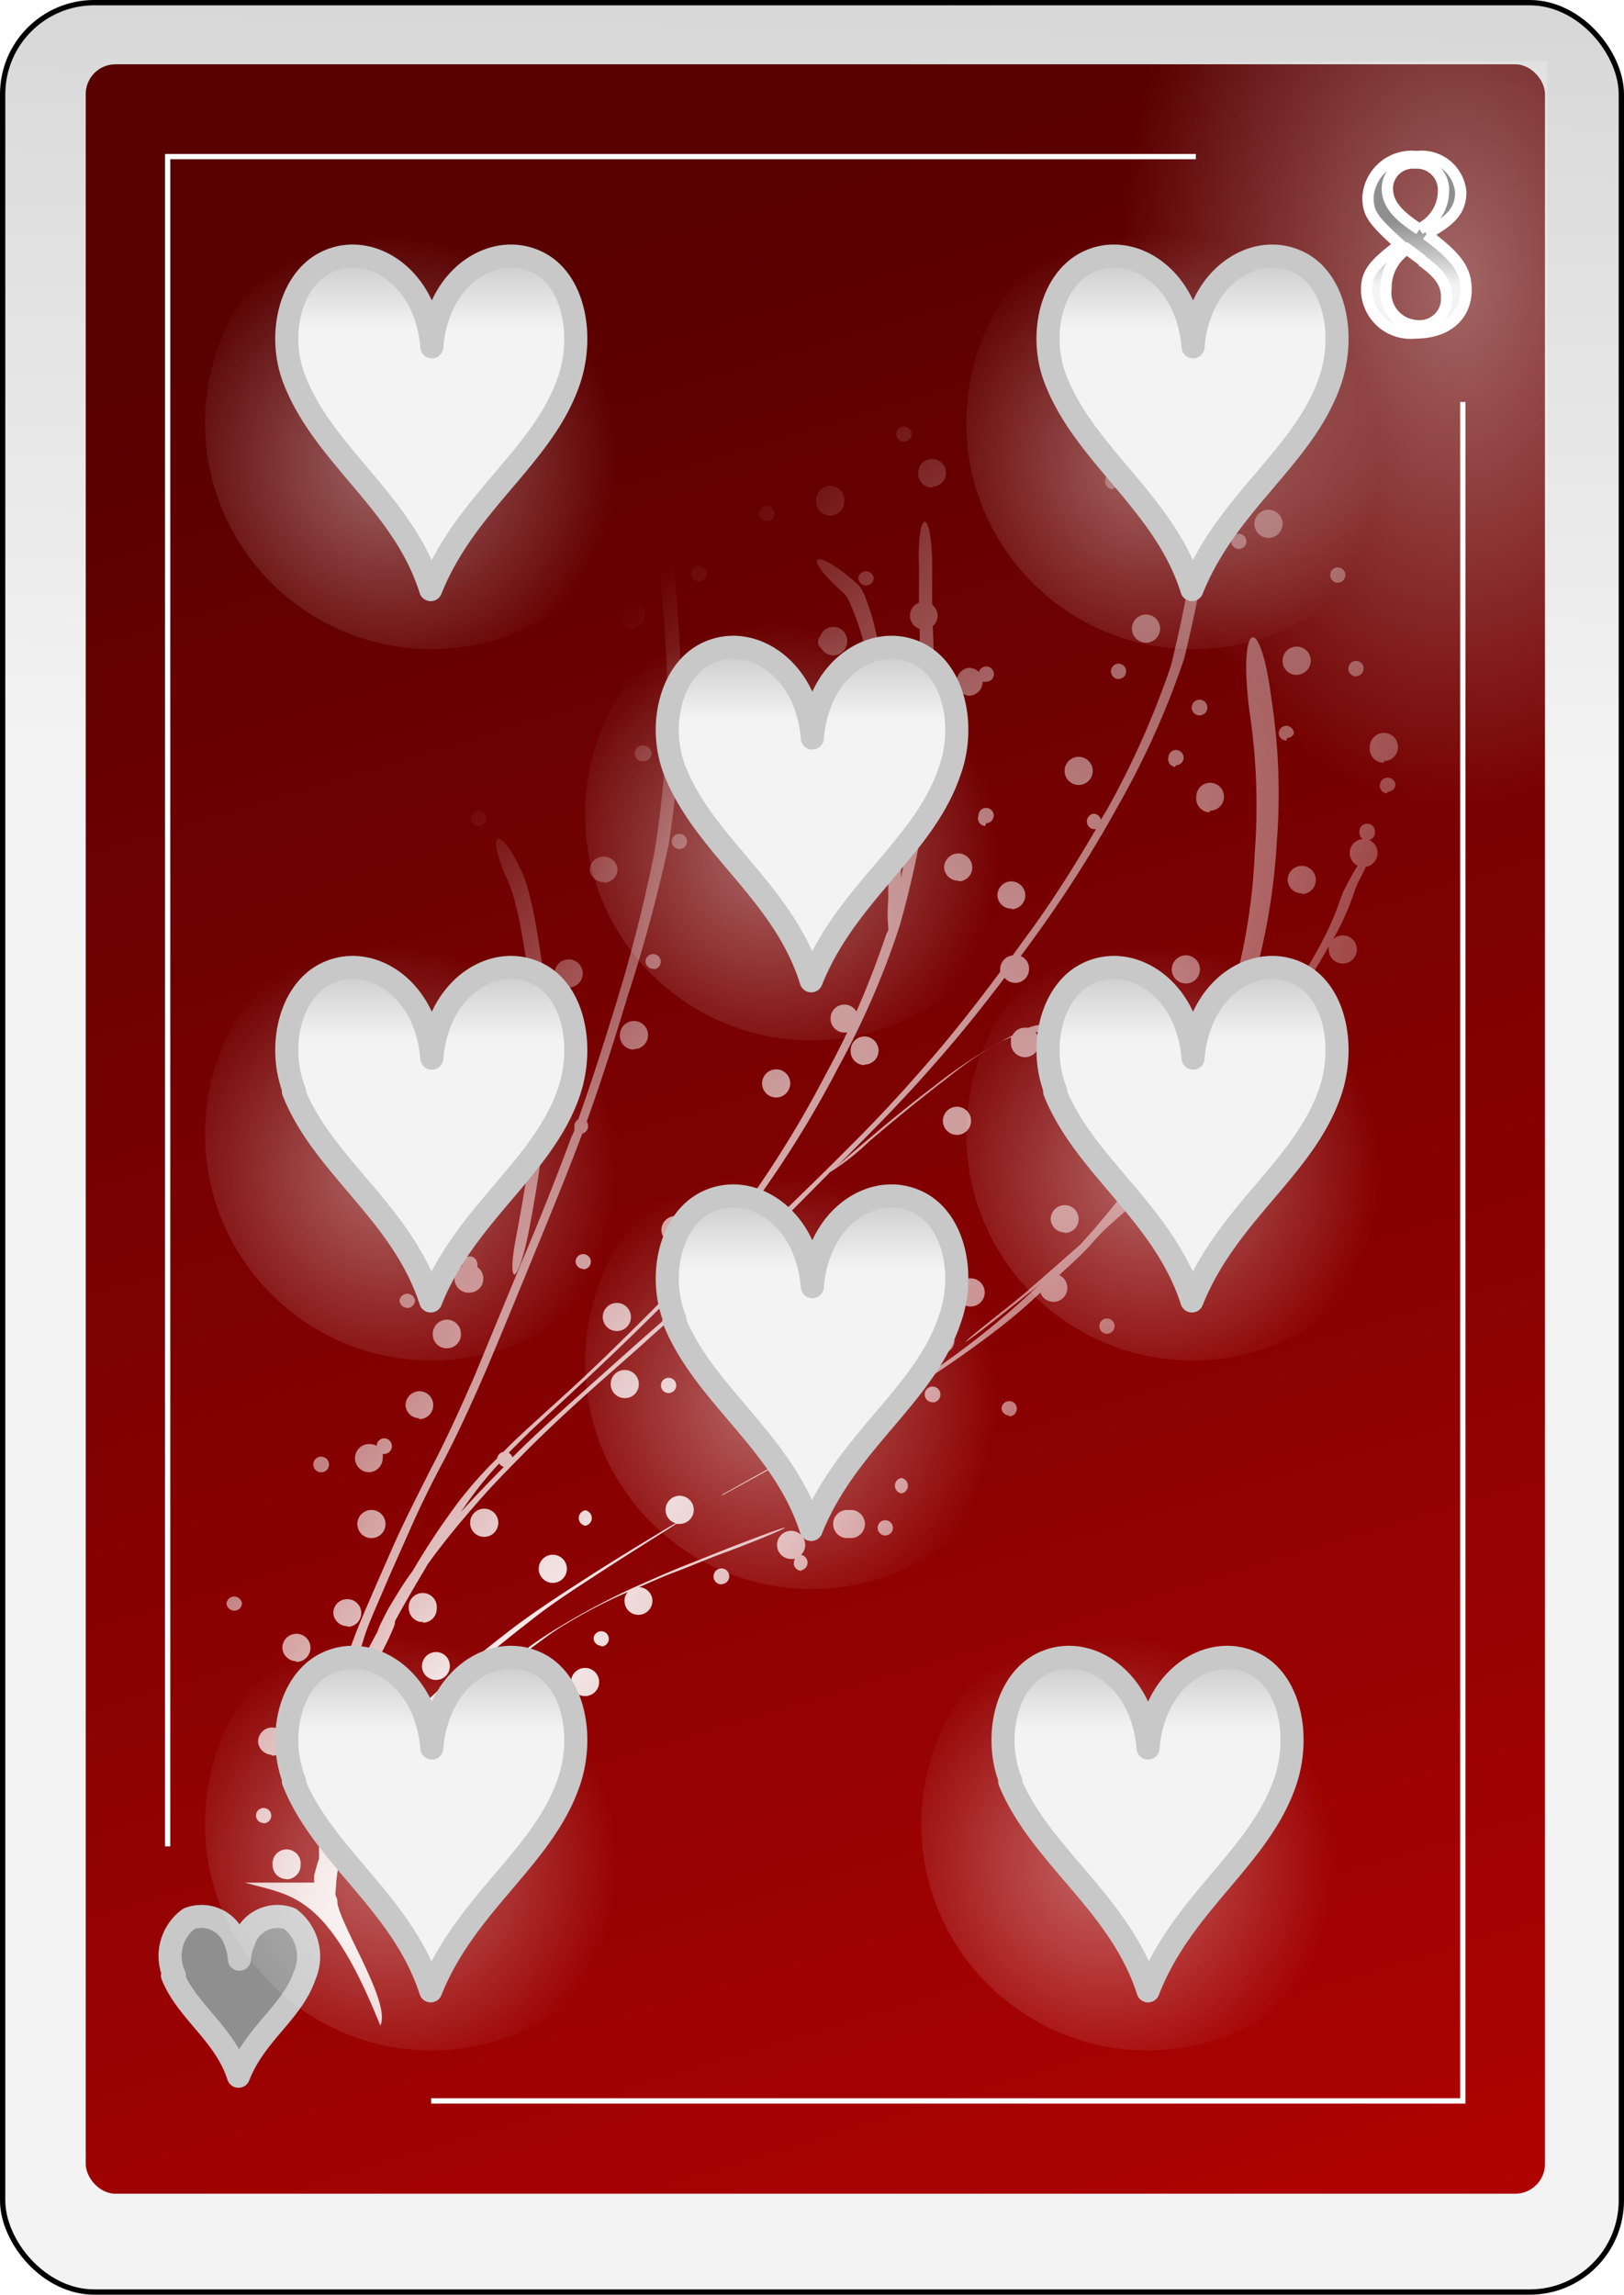 <?xml version="1.0" encoding="UTF-8" standalone="no"?>
<svg
   id="svg2"
   viewBox="0 0 70.38 99.42"
   version="1.1"
   sodipodi:docname="H8.svg"
   inkscape:version="1.3.2 (091e20e, 2023-11-25, custom)"
   width="70.38"
   height="99.42"
   xmlns:inkscape="http://www.inkscape.org/namespaces/inkscape"
   xmlns:sodipodi="http://sodipodi.sourceforge.net/DTD/sodipodi-0.dtd"
   xmlns:xlink="http://www.w3.org/1999/xlink"
   xmlns="http://www.w3.org/2000/svg"
   xmlns:svg="http://www.w3.org/2000/svg"
   xmlns:rdf="http://www.w3.org/1999/02/22-rdf-syntax-ns#"
   xmlns:cc="http://creativecommons.org/ns#"
   xmlns:dc="http://purl.org/dc/elements/1.1/">
  <sodipodi:namedview
     id="namedview6"
     pagecolor="#ffffff"
     bordercolor="#000000"
     borderopacity="0.25"
     inkscape:showpageshadow="2"
     inkscape:pageopacity="0.0"
     inkscape:pagecheckerboard="0"
     inkscape:deskcolor="#d1d1d1"
     inkscape:zoom="15.285714"
     inkscape:cx="34.96729"
     inkscape:cy="50.275702"
     inkscape:window-width="3840"
     inkscape:window-height="2054"
     inkscape:window-x="-11"
     inkscape:window-y="-11"
     inkscape:window-maximized="1"
     inkscape:current-layer="svg2" />
  <defs
     id="defs6">
    <style
       id="style1">
      .cls-1 {
        filter: url(#filter63625-2);
      }

      .cls-2 {
        stroke: #000;
        fill: url(#linear-gradient);
      }

      .cls-2, .cls-6 {
        stroke-miterlimit: 10;
        stroke-width: 0.23px;
      }

      .cls-3 {
        fill: url(#linear-gradient-2);
      }

      .cls-4 {
        opacity: 0.47;
        fill: url(#radial-gradient);
      }

      .cls-10, .cls-12, .cls-14, .cls-16, .cls-18, .cls-20, .cls-22, .cls-24, .cls-4, .cls-5 {
        isolation: isolate;
      }

      .cls-5 {
        opacity: 0.4;
        fill: url(#radial-gradient-2);
      }

      .cls-6 {
        fill: none;
      }

      .cls-6, .cls-8 {
        stroke: #fff;
      }

      .cls-11, .cls-13, .cls-15, .cls-17, .cls-19, .cls-21, .cls-23, .cls-25, .cls-7 {
        stroke: #c8c8c8;
        stroke-linejoin: round;
        stroke-width: 1px;
      }

      .cls-7 {
        fill: url(#linear-gradient-3);
      }

      .cls-8 {
        stroke-width: 0.49px;
        fill: url(#linear-gradient-4);
      }

      .cls-9 {
        fill: url(#radial-gradient-3);
      }

      .cls-10, .cls-12, .cls-14, .cls-16, .cls-18, .cls-20, .cls-22, .cls-24 {
        opacity: 0.4;
      }

      .cls-10 {
        fill: url(#radial-gradient-4);
      }

      .cls-11 {
        fill: url(#linear-gradient-5);
      }

      .cls-12 {
        fill: url(#radial-gradient-5);
      }

      .cls-13 {
        fill: url(#linear-gradient-6);
      }

      .cls-14 {
        fill: url(#radial-gradient-6);
      }

      .cls-15 {
        fill: url(#linear-gradient-7);
      }

      .cls-16 {
        fill: url(#radial-gradient-7);
      }

      .cls-17 {
        fill: url(#linear-gradient-8);
      }

      .cls-18 {
        fill: url(#radial-gradient-8);
      }

      .cls-19 {
        fill: url(#linear-gradient-9);
      }

      .cls-20 {
        fill: url(#radial-gradient-9);
      }

      .cls-21 {
        fill: url(#linear-gradient-10);
      }

      .cls-22 {
        fill: url(#radial-gradient-10);
      }

      .cls-23 {
        fill: url(#linear-gradient-11);
      }

      .cls-24 {
        fill: url(#radial-gradient-11);
      }

      .cls-25 {
        fill: url(#linear-gradient-12);
      }
    </style>
    <filter
       id="filter63625-2"
       name="filter63625-2"
       x="-0.129"
       y="-0.091"
       width="1.257"
       height="1.182">
      <feGaussianBlur
         result="feGaussianBlur63627-6"
         stdDeviation="3.76"
         id="feGaussianBlur1" />
    </filter>
    <linearGradient
       id="linear-gradient"
       x1="-1228.43"
       y1="-1895.13"
       x2="-1218.95"
       y2="-1380.62"
       gradientTransform="matrix(0.23,0,0,-0.23,320.53,-394.03)"
       gradientUnits="userSpaceOnUse">
      <stop
         offset="0"
         stop-color="#f3f3f3"
         id="stop1" />
      <stop
         offset="1"
         stop-color="#8f8f8f"
         id="stop2" />
    </linearGradient>
    <linearGradient
       id="linear-gradient-2"
       x1="-1683.21"
       y1="-1676.16"
       x2="-1550.93"
       y2="-2113.87"
       gradientTransform="matrix(0.24,0,0,-0.24,430.95,-380.63)"
       gradientUnits="userSpaceOnUse">
      <stop
         offset="0"
         stop-color="#590000"
         id="stop3" />
      <stop
         offset="1"
         stop-color="#bf0303"
         id="stop4" />
    </linearGradient>
    <radialGradient
       id="radial-gradient"
       cx="1028.81"
       cy="6264.76"
       r="58.68"
       gradientTransform="matrix(-0.23,0,0,0.21,248.72,-1197.11)"
       gradientUnits="userSpaceOnUse">
      <stop
         offset="0"
         stop-color="#fff"
         id="stop5" />
      <stop
         offset="1"
         stop-color="#fff"
         stop-opacity="0"
         id="stop6" />
    </radialGradient>
    <radialGradient
       id="radial-gradient-2"
       cx="-1230.5"
       cy="-946.7"
       r="63.15"
       gradientTransform="matrix(0.23,0,0,-0.36,353.15,-319.38)"
       xlink:href="#radial-gradient" />
    <linearGradient
       id="linear-gradient-3"
       x1="-6304.39"
       y1="-11662.93"
       x2="-6304.39"
       y2="-11599.81"
       gradientTransform="matrix(0.05,0,0,-0.06,352.2,-584.28)"
       xlink:href="#linear-gradient" />
    <linearGradient
       id="linear-gradient-4"
       x1="-227.66"
       y1="1064.47"
       x2="-227.66"
       y2="1067.23"
       gradientTransform="matrix(1,0,0,-1,296.06,1086.03)"
       xlink:href="#linear-gradient" />
    <radialGradient
       id="radial-gradient-3"
       cx="128.94"
       cy="1502.79"
       r="25.37"
       gradientTransform="matrix(0.83,0.56,2.15,-3.16,-3311.67,4763.15)"
       xlink:href="#radial-gradient" />
    <radialGradient
       id="radial-gradient-4"
       cx="-611.88"
       cy="-560.07"
       r="26.74"
       gradientTransform="matrix(0.37,0,0,-0.37,266.77,-161.06)"
       xlink:href="#radial-gradient" />
    <linearGradient
       id="linear-gradient-5"
       x1="-3367.64"
       y1="-4987.37"
       x2="-3367.64"
       y2="-4924.28"
       gradientTransform="matrix(0.11,0,0,-0.12,413.65,-558.1)"
       xlink:href="#linear-gradient" />
    <radialGradient
       id="radial-gradient-5"
       cx="-611.88"
       cy="-560.07"
       r="26.74"
       gradientTransform="matrix(0.37,0,0,-0.37,250.28,-147.19)"
       xlink:href="#radial-gradient" />
    <linearGradient
       id="linear-gradient-6"
       x1="-3367.64"
       y1="-4987.37"
       x2="-3367.64"
       y2="-4924.28"
       gradientTransform="matrix(0.11,0,0,-0.12,397.16,-544.23)"
       xlink:href="#linear-gradient" />
    <radialGradient
       id="radial-gradient-6"
       cx="-611.88"
       cy="-560.07"
       r="26.74"
       gradientTransform="matrix(0.37,0,0,-0.37,283.27,-147.19)"
       xlink:href="#radial-gradient" />
    <linearGradient
       id="linear-gradient-7"
       x1="-3367.64"
       y1="-4987.37"
       x2="-3367.64"
       y2="-4924.28"
       gradientTransform="matrix(0.11,0,0,-0.12,430.15,-544.23)"
       xlink:href="#linear-gradient" />
    <radialGradient
       id="radial-gradient-7"
       cx="-611.88"
       cy="-560.07"
       r="26.74"
       gradientTransform="matrix(0.37,0,0,-0.37,250.28,-117.3)"
       xlink:href="#radial-gradient" />
    <linearGradient
       id="linear-gradient-8"
       x1="-3367.64"
       y1="-4987.37"
       x2="-3367.64"
       y2="-4924.28"
       gradientTransform="matrix(0.11,0,0,-0.12,397.16,-514.34)"
       xlink:href="#linear-gradient" />
    <radialGradient
       id="radial-gradient-8"
       cx="-611.88"
       cy="-560.07"
       r="26.74"
       gradientTransform="matrix(0.37,0,0,-0.37,281.32,-117.3)"
       xlink:href="#radial-gradient" />
    <linearGradient
       id="linear-gradient-9"
       x1="-3367.64"
       y1="-4987.37"
       x2="-3367.64"
       y2="-4924.28"
       gradientTransform="matrix(0.11,0,0,-0.12,428.2,-514.34)"
       xlink:href="#linear-gradient" />
    <radialGradient
       id="radial-gradient-9"
       cx="-611.88"
       cy="-560.07"
       r="26.74"
       gradientTransform="matrix(0.37,0,0,-0.37,266.77,-137.29)"
       xlink:href="#radial-gradient" />
    <linearGradient
       id="linear-gradient-10"
       x1="-3367.64"
       y1="-4987.37"
       x2="-3367.64"
       y2="-4924.28"
       gradientTransform="matrix(0.11,0,0,-0.12,413.65,-534.33)"
       xlink:href="#linear-gradient" />
    <radialGradient
       id="radial-gradient-10"
       cx="-611.88"
       cy="-560.07"
       r="26.74"
       gradientTransform="matrix(0.37,0,0,-0.37,283.27,-178.01)"
       xlink:href="#radial-gradient" />
    <linearGradient
       id="linear-gradient-11"
       x1="-3367.64"
       y1="-4987.37"
       x2="-3367.64"
       y2="-4924.28"
       gradientTransform="matrix(0.11,0,0,-0.12,430.15,-575.05)"
       xlink:href="#linear-gradient" />
    <radialGradient
       id="radial-gradient-11"
       cx="-611.88"
       cy="-560.07"
       r="26.74"
       gradientTransform="matrix(0.37,0,0,-0.37,250.28,-178.01)"
       xlink:href="#radial-gradient" />
    <linearGradient
       id="linear-gradient-12"
       x1="-3367.64"
       y1="-4987.37"
       x2="-3367.64"
       y2="-4924.28"
       gradientTransform="matrix(0.11,0,0,-0.12,397.16,-575.05)"
       xlink:href="#linear-gradient" />
    <linearGradient
       inkscape:collect="always"
       xlink:href="#linear-gradient"
       id="linearGradient1"
       gradientUnits="userSpaceOnUse"
       gradientTransform="matrix(0.23,0,0,-0.23,320.53,-394.03)"
       x1="-1228.43"
       y1="-1895.13"
       x2="-1218.95"
       y2="-1380.62" />
    <radialGradient
       inkscape:collect="always"
       xlink:href="#radial-gradient"
       id="radialGradient1"
       gradientUnits="userSpaceOnUse"
       gradientTransform="matrix(-0.23,0,0,0.21,248.72,-1197.11)"
       cx="1028.81"
       cy="6264.76"
       r="58.68" />
  </defs>
  <title
     id="title6">Ten of Hearts</title>
  <g
     id="_8_heart"
     data-name="8_heart"
     transform="translate(-7.025,-9.215)">
    <g
       id="use70747">
      <g
         id="g65535">
        <rect
           id="rect65539"
           class="cls-2"
           x="7.14"
           y="9.33"
           width="70.15"
           height="99.19"
           rx="3.97"
           ry="3.97"
           style="fill:url(#linearGradient1)" />
        <rect
           id="rect65541"
           class="cls-3"
           x="10.74"
           y="12"
           width="63.24"
           height="92.26"
           rx="1.29"
           ry="1.29"
           style="fill:url(#linear-gradient-2)" />
        <rect
           id="rect65543"
           class="cls-4"
           x="10.84"
           y="79.85"
           width="26.55"
           height="24.28"
           rx="1.04"
           ry="1.04"
           style="fill:url(#radialGradient1)" />
        <rect
           id="rect65545"
           class="cls-5"
           x="44.8"
           y="11.87"
           width="29.28"
           height="45.27"
           style="fill:url(#radial-gradient-2)" />
        <path
           id="path65547"
           class="cls-6"
           d="M 25.71,100.24 H 70.42 V 26.63 M 58.85,16 H 14.29 v 73.21" />
      </g>
    </g>
    <g
       id="use74146">
      <g
         id="g74112">
        <path
           id="path74114"
           class="cls-7"
           d="m 14.58,94.8 a 2,2 0 0 1 0.63,-2.45 1.53,1.53 0 0 1 2,0.94 2.46,2.46 0 0 1 0.19,0.81 2.47,2.47 0 0 1 0.2,-0.81 1.53,1.53 0 0 1 2,-0.94 2.06,2.06 0 0 1 0.63,2.45 c -0.54,1.6 -2.15,2.52 -2.87,4.37 -0.59,-1.84 -2.23,-2.8 -2.86,-4.37 z"
           style="fill:url(#linear-gradient-3)" />
      </g>
    </g>
    <g
       id="use3959">
      <path
         id="text3948"
         class="cls-8"
         d="m 68.84,19.35 c 1.1,-0.59 1.49,-1.05 1.49,-1.81 A 1.7,1.7 0 0 0 68.42,16 1.9,1.9 0 0 0 66.31,17.75 c 0,0.72 0.21,1 1.38,2.06 -1.2,0.91 -1.44,1.26 -1.44,2 a 1.91,1.91 0 0 0 2.13,1.83 c 1.33,0 2.18,-0.73 2.18,-1.87 0,-0.86 -0.38,-1.4 -1.72,-2.4 m -0.2,1.14 c 0.81,0.58 1.08,1 1.08,1.6 A 1.17,1.17 0 0 1 68.5,23.33 1.43,1.43 0 0 1 67.09,21.72 2,2 0 0 1 68,20 l 0.66,0.49 m -0.12,-1.34 c -1,-0.64 -1.39,-1.15 -1.39,-1.77 a 1.11,1.11 0 0 1 1.2,-1.1 1.16,1.16 0 0 1 1.23,1.25 1.81,1.81 0 0 1 -0.94,1.55 l -0.1,0.07"
         style="fill:url(#linear-gradient-4)" />
    </g>
    <path
       id="path4039"
       class="cls-9"
       d="m 23.49,97 c 0.53,-0.9 -1.57,-4.1 -1.84,-5.3 0,-0.1 0,-0.21 -0.06,-0.31 -0.06,-0.1 0,-0.35 0,-0.52 a 5.54,5.54 0 0 1 0.13,-0.91 0.33,0.33 0 0 0 0.16,-0.6 l 0.21,-0.69 a 9.15,9.15 0 0 1 0.61,-1.44 18.88,18.88 0 0 1 1.08,-1.76 c 0.12,-0.18 0.25,-0.36 0.38,-0.53 h 0.1 a 0.6,0.6 0 0 0 0.61,-0.6 0.64,0.64 0 0 0 0,-0.24 c 0.14,-0.18 0.3,-0.37 0.45,-0.54 a 27.32,27.32 0 0 1 2.13,-2 c 0.81,-0.75 1.67,-1.43 2.53,-2.1 1,-0.8 2.12,-1.51 3.21,-2.22 1.09,-0.71 2.08,-1.32 3.14,-2 h 0.15 a 0.61,0.61 0 1 0 -0.61,-0.61 0.59,0.59 0 0 0 0.44,0.58 l -0.3,0.17 c -1.28,0.77 -2.56,1.55 -3.81,2.36 -1.1,0.71 -2.19,1.42 -3.23,2.23 -0.86,0.67 -1.72,1.36 -2.53,2.1 -0.62,0.56 -1.24,1.12 -1.82,1.72 a 0.62,0.62 0 0 0 -0.31,-0.08 0.6,0.6 0 0 0 -0.6,0.6 0.56,0.56 0 0 0 0.12,0.36 16.62,16.62 0 0 0 -1,1.36 17.75,17.75 0 0 0 -1.09,1.76 c -0.05,0.1 -0.09,0.2 -0.14,0.31 0,-0.61 0.1,-1.22 0.18,-1.83 a 15.47,15.47 0 0 1 0.53,-2.52 15.27,15.27 0 0 1 0.82,-2.2 11.79,11.79 0 0 0 0.87,-1.63 2.79,2.79 0 0 0 0.14,-0.37 v -0.09 c 0.43,-0.79 0.88,-1.56 1.34,-2.33 a 1,1 0 0 1 0.08,-0.14 c 0.17,-0.24 0.34,-0.47 0.52,-0.7 0.49,-0.64 1,-1.25 1.54,-1.87 0.67,-0.78 1.4,-1.52 2.12,-2.25 0.72,-0.73 1.67,-1.62 2.54,-2.41 0.87,-0.79 1.87,-1.65 2.8,-2.49 0.93,-0.84 2,-1.76 3,-2.63 1,-0.87 2.21,-2 3.29,-3 L 43,60 a 10.31,10.31 0 0 0 1.69,-1.33 c 1.1,-0.94 2.23,-1.86 3.38,-2.74 a 17.11,17.11 0 0 1 2.27,-1.56 l 0.5,-0.22 a 1,1 0 0 0 0,0.18 0.61,0.61 0 1 0 1.21,0 0.59,0.59 0 0 0 -0.15,-0.39 c 2.24,-0.16 2.7,-0.49 0.28,-0.33 a 1.88,1.88 0 0 0 -0.58,0.13 h -0.15 a 0.59,0.59 0 0 0 -0.54,0.33 21.16,21.16 0 0 0 -3.41,2.21 c -1.15,0.87 -2.27,1.8 -3.37,2.74 -0.46,0.39 -0.76,0.66 -0.93,0.83 0.57,-0.58 1.15,-1.15 1.71,-1.73 1.25,-1.26 2.44,-2.58 3.58,-3.93 0.71,-0.85 1.4,-1.73 2.07,-2.61 a 0.62,0.62 0 0 0 0.46,0.22 0.6,0.6 0 0 0 0.6,-0.61 0.58,0.58 0 0 0 -0.36,-0.55 c 0.3,-0.41 0.6,-0.81 0.89,-1.22 a 54.44,54.44 0 0 0 3.4,-5.42 35.92,35.92 0 0 0 2.79,-6.24 56.54,56.54 0 0 0 1.12,-5.8 c 0.37,-2.33 -0.21,-2 -0.58,0.34 a 53.79,53.79 0 0 1 -1.12,5.79 37.49,37.49 0 0 1 -2.76,6.2 l -0.27,0.44 a 0.32,0.32 0 0 0 -0.32,-0.26 0.34,0.34 0 0 0 0,0.67 h 0.11 c -0.92,1.58 -1.9,3.14 -3,4.63 l -0.61,0.84 a 0.6,0.6 0 0 0 -0.54,0.59 0.49,0.49 0 0 0 0,0.12 c -0.81,1.1 -1.65,2.17 -2.52,3.22 -1.15,1.35 -2.33,2.67 -3.58,3.93 -1.25,1.26 -2.37,2.36 -3.59,3.53 -1.22,1.17 -2.17,2 -3.29,3 -1.12,1 -2,1.75 -3,2.64 l -2.79,2.49 c -0.8,0.73 -1.61,1.46 -2.37,2.23 a 0.32,0.32 0 0 0 -0.16,-0.2 c 0.3,-0.31 0.61,-0.61 0.91,-0.91 1,-0.94 2,-1.85 3,-2.8 1.18,-1.11 2.34,-2.25 3.48,-3.4 a 39,39 0 0 0 3.61,-4.2 46.3,46.3 0 0 0 3.29,-5.4 35.94,35.94 0 0 0 2.65,-6.11 41.51,41.51 0 0 0 1.36,-7 54.93,54.93 0 0 0 0.08,-6 0.59,0.59 0 0 0 0.21,-0.45 0.63,0.63 0 0 0 -0.24,-0.48 c 0,-0.25 0,-0.49 0,-0.74 0,-0.42 0,-0.83 0,-1.25 -0.08,-2.35 -0.66,-2 -0.57,0.33 0,0.42 0,0.83 0,1.25 0,0.11 0,0.22 0,0.33 a 0.59,0.59 0 0 0 -0.39,0.56 0.6,0.6 0 0 0 0.42,0.57 c 0,1 0.06,2.07 0.05,3.11 a 0.59,0.59 0 0 0 -0.23,-0.05 0.6,0.6 0 0 0 -0.61,0.6 0.61,0.61 0 0 0 0.61,0.61 0.78,0.78 0 0 0 0.21,0 c 0,0.66 0,1.34 -0.1,2 -0.19,1.51 -0.42,3 -0.74,4.51 0,-0.71 0,-1.42 0,-2.13 -0.06,-1.69 -0.16,-3.37 -0.38,-5 A 26.23,26.23 0 0 0 45.01,36.71 10.8,10.8 0 0 0 44.49,35 1.86,1.86 0 0 0 44.22,34.55 c -1.91,-1.71 -2.55,-1.32 -0.62,0.37 a 1.45,1.45 0 0 1 0.26,0.43 10.88,10.88 0 0 1 0.58,1.65 26.11,26.11 0 0 1 0.69,3.39 47.48,47.48 0 0 1 0.39,5 c 0,0.93 0,1.87 0,2.81 a 7,7 0 0 0 0,1.22 c 0,0.07 0,0.15 -0.07,0.23 -0.39,1.15 -0.82,2.28 -1.31,3.39 a 0.6,0.6 0 0 0 -1.12,0.3 0.6,0.6 0 0 0 0.6,0.61 h 0.12 c -0.3,0.62 -0.61,1.23 -0.94,1.83 a 46.5,46.5 0 0 1 -3.3,5.41 39.09,39.09 0 0 1 -3.62,4.2 c -1.14,1.15 -2.29,2.3 -3.47,3.41 -1,0.94 -2.05,1.86 -3.05,2.8 -0.18,0.17 -0.35,0.34 -0.52,0.52 a 0.33,0.33 0 0 0 -0.27,0.28 17.59,17.59 0 0 0 -1.76,2 32.06,32.06 0 0 0 -1.91,2.89 c -0.22,0.3 -0.43,0.6 -0.62,0.92 -0.19,0.32 -0.41,0.65 -0.58,1 -0.17,0.35 -0.24,0.46 -0.32,0.71 v 0 c -0.17,0.3 -0.33,0.61 -0.49,0.92 -0.16,0.31 -0.39,0.84 -0.58,1.26 0,-0.07 0,-0.14 0,-0.21 0.13,-0.59 0.32,-1.16 0.5,-1.74 0.18,-0.58 0.53,-1.34 0.81,-2 0.28,-0.66 0.71,-1.62 1.07,-2.43 0.48,-1.1 1,-2.17 1.57,-3.23 0.68,-1.31 1.29,-2.66 1.87,-4 0.7,-1.66 1.38,-3.32 2.07,-5 0.69,-1.68 1.41,-3.43 2.06,-5.16 a 0.33,0.33 0 0 0 0.25,-0.32 0.32,0.32 0 0 0 -0.06,-0.2 c 0.66,-1.82 1.24,-3.66 1.8,-5.51 A 66.89,66.89 0 0 0 36,45.82 43.54,43.54 0 0 0 36.52,38.08 c -0.08,-2.63 -0.39,-5.25 -0.71,-7.87 -0.2,-1.57 -0.43,-3.14 -0.68,-4.71 a 5.79,5.79 0 0 0 -0.35,-1.39 0.58,0.58 0 0 0 0.19,0 0.62,0.62 0 0 0 0.61,-0.61 0.6,0.6 0 0 0 -0.61,-0.6 0.59,0.59 0 0 0 -0.6,0.6 0.58,0.58 0 0 0 0.16,0.41 3.76,3.76 0 0 0 0,1.89 c 0.11,0.69 0.22,1.39 0.32,2.08 a 0.38,0.38 0 0 0 -0.23,-0.08 0.33,0.33 0 1 0 0,0.66 0.32,0.32 0 0 0 0.29,-0.18 c 0.11,0.74 0.21,1.48 0.31,2.22 0,0.19 0,0.38 0.07,0.57 A 0.68,0.68 0 0 0 35,31 a 0.61,0.61 0 1 0 0,1.21 0.59,0.59 0 0 0 0.39,-0.15 c 0.25,2.1 0.47,4.2 0.53,6.31 a 41.91,41.91 0 0 1 -0.53,7.75 66.89,66.89 0 0 1 -1.65,6.52 c -0.52,1.7 -1.06,3.4 -1.66,5.08 a 0.31,0.31 0 0 0 -0.16,0.29 0.5,0.5 0 0 0 0,0.12 c 0,0.11 -0.08,0.23 -0.13,0.34 q -1,2.7 -2.13,5.36 l -2.07,5 c -0.59,1.35 -1.2,2.7 -1.88,4 -0.54,1.07 -1.09,2.14 -1.58,3.23 -0.36,0.81 -0.72,1.63 -1.07,2.44 -0.35,0.81 -0.57,1.33 -0.81,2 a 16.58,16.58 0 0 0 -0.5,1.74 c -0.11,0.49 -0.22,1 -0.31,1.49 0,0.22 -0.08,0.43 -0.13,0.65 -0.26,1.06 -0.28,1.6 -0.19,1.68 0.09,0.08 -0.05,0.36 -0.07,0.55 a 18.73,18.73 0 0 0 -0.2,2.13 v 1 c -0.08,0.25 -0.15,0.49 -0.21,0.74 0,0.1 0,0.2 0,0.3 h -3 c 2,0.58 3.55,0.41 5.86,6.18 z m 0.59,-4.67 a 0.34,0.34 0 1 0 -0.34,-0.34 0.34,0.34 0 0 0 0.34,0.33 z m -4.63,-1.69 a 0.61,0.61 0 0 0 0.6,-0.61 0.61,0.61 0 1 0 -1.21,0 0.61,0.61 0 0 0 0.61,0.6 z m 3.26,-0.73 a 0.61,0.61 0 0 0 0.61,-0.61 0.61,0.61 0 0 0 -1.21,0 0.61,0.61 0 0 0 0.6,0.6 z m -4.26,-1.7 a 0.33,0.33 0 0 0 0.33,-0.33 0.33,0.33 0 0 0 -0.33,-0.33 0.32,0.32 0 0 0 -0.33,0.33 0.33,0.33 0 0 0 0.33,0.32 z M 20,87.66 a 0.34,0.34 0 0 0 0,-0.66 0.34,0.34 0 0 0 0,0.67 z m 5.71,-0.72 a 0.61,0.61 0 0 0 0.61,-0.61 0.61,0.61 0 0 0 -1.21,0 0.61,0.61 0 0 0 0.56,0.61 z m 1.43,-1 a 0.33,0.33 0 1 0 -0.34,-0.33 0.33,0.33 0 0 0 0.3,0.29 z m -8.32,-0.66 a 0.61,0.61 0 1 0 -0.61,-0.6 0.61,0.61 0 0 0 0.57,0.56 z m 1.39,-1.75 a 0.6,0.6 0 0 0 0.6,-0.61 0.59,0.59 0 0 0 -0.6,-0.6 0.6,0.6 0 0 0 -0.6,0.6 0.61,0.61 0 0 0 0.56,0.57 z M 28,83.24 a 0.33,0.33 0 0 0 0.33,-0.33 0.34,0.34 0 0 0 -0.67,0 0.33,0.33 0 0 0 0.34,0.33 z m 4.38,-0.54 a 0.61,0.61 0 1 0 -0.61,-0.61 0.61,0.61 0 0 0 0.62,0.61 z M 25.92,82 a 0.6,0.6 0 0 0 0.6,-0.6 0.6,0.6 0 0 0 -0.6,-0.61 0.62,0.62 0 0 0 -0.61,0.61 0.61,0.61 0 0 0 0.61,0.6 z m 2.37,-0.15 c 0,0 0.71,-0.46 1.82,-1.28 0.48,-0.35 0.94,-0.71 1.45,-1 a 22,22 0 0 1 2.2,-1.17 l 0.47,-0.21 a 0.57,0.57 0 0 0 -0.14,0.38 0.6,0.6 0 0 0 0.6,0.61 0.61,0.61 0 0 0 0.61,-0.61 0.6,0.6 0 0 0 -0.58,-0.59 c 0.53,-0.23 1.06,-0.47 1.6,-0.67 0.54,-0.2 1.21,-0.49 1.82,-0.72 l 0.78,-0.29 c 2.38,-0.92 3,-1.28 0.62,-0.37 l -0.79,0.3 -1.81,0.72 c -0.87,0.34 -1.72,0.72 -2.57,1.1 a 31.44,31.44 0 0 0 -3.37,1.82 16.25,16.25 0 0 0 -1.44,1 c -0.87,0.64 -1.24,0.93 -1.22,0.93 z m -8.42,-0.63 a 0.62,0.62 0 0 0 0.61,-0.61 0.61,0.61 0 0 0 -1.22,0 0.62,0.62 0 0 0 0.61,0.58 z m 13.21,-0.67 a 0.33,0.33 0 1 0 -0.33,-0.33 0.34,0.34 0 0 0 0.33,0.3 z m -11,-0.85 a 0.6,0.6 0 0 0 0.6,-0.6 0.6,0.6 0 0 0 -0.6,-0.6 0.6,0.6 0 0 0 -0.61,0.6 0.61,0.61 0 0 0 0.64,0.57 z m 3.27,-0.18 a 0.6,0.6 0 0 0 0.6,-0.6 0.61,0.61 0 1 0 -1.21,0 0.6,0.6 0 0 0 0.64,0.57 z M 17.18,79 a 0.33,0.33 0 0 0 0.33,-0.33 0.34,0.34 0 0 0 -0.67,0 0.34,0.34 0 0 0 0.34,0.33 z m 21.11,-1.15 a 0.34,0.34 0 1 0 -0.34,-0.34 0.34,0.34 0 0 0 0.34,0.35 z m -7.23,-0.06 a 0.61,0.61 0 0 0 0,-1.21 0.61,0.61 0 1 0 0,1.21 z m 10.68,-0.54 a 0.34,0.34 0 0 0 0,-0.67 v 0 a 0.6,0.6 0 0 0 0.18,-0.42 0.61,0.61 0 1 0 -0.61,0.6 h 0.17 a 0.33,0.33 0 0 0 0.29,0.51 z m 2.08,-1.4 a 0.61,0.61 0 1 0 0,-1.21 0.61,0.61 0 1 0 0,1.21 z m -20.62,0 a 0.61,0.61 0 0 0 0,-1.21 0.61,0.61 0 1 0 0,1.21 z M 28,75.8 a 0.61,0.61 0 1 0 -0.6,-0.6 0.6,0.6 0 0 0 0.6,0.6 z m 17.39,-0.06 a 0.33,0.33 0 1 0 -0.33,-0.33 0.34,0.34 0 0 0 0.3,0.33 z m -13,-0.42 a 0.34,0.34 0 0 0 0,-0.67 0.34,0.34 0 0 0 0,0.67 z m -5.53,-0.4 c 0.2,-0.28 0.39,-0.57 0.6,-0.85 a 15.13,15.13 0 0 1 1.2,-1.45 0.34,0.34 0 0 0 0.2,0.15 c -0.65,0.66 -1.29,1.32 -1.9,2 l -0.1,0.12 z M 38.33,74 l 2,-1.1 1.49,-0.82 h 0.17 a 0.6,0.6 0 0 0 0.58,-0.45 l 2.08,-1.18 -2.07,1.16 a 0.53,0.53 0 0 0 0,-0.13 0.6,0.6 0 0 0 -0.6,-0.61 0.61,0.61 0 0 0 -0.2,1.18 l -0.47,0.26 c -1,0.55 -2,1.11 -3,1.67 z m 7.76,-0.08 a 0.34,0.34 0 0 0 0,-0.67 0.34,0.34 0 0 0 0,0.67 z M 23,73 a 0.61,0.61 0 0 0 0.61,-0.61 0.58,0.58 0 0 0 0,-0.18 h 0.07 A 0.34,0.34 0 0 0 24.01,71.87 0.34,0.34 0 0 0 23.68,71.53 0.33,0.33 0 0 0 23.35,71.86 0.65,0.65 0 0 0 23.04,71.78 0.61,0.61 0 0 0 23,73 Z m -2,0 a 0.34,0.34 0 0 0 0,-0.67 0.34,0.34 0 1 0 0,0.67 z m 4.2,-2.3 a 0.6,0.6 0 0 0 0.6,-0.6 0.6,0.6 0 0 0 -0.6,-0.61 0.61,0.61 0 0 0 -0.6,0.61 0.6,0.6 0 0 0 0.59,0.56 z m 25.56,-0.12 a 0.33,0.33 0 0 0 0.33,-0.33 0.32,0.32 0 0 0 -0.33,-0.33 0.33,0.33 0 0 0 -0.33,0.33 0.33,0.33 0 0 0 0.32,0.29 z m -5.9,-0.21 0.9,-0.52 a 44.11,44.11 0 0 0 4.35,-2.93 c 0.71,-0.54 1.39,-1.11 2,-1.7 a 0.62,0.62 0 0 0 0.57,0.4 0.6,0.6 0 0 0 0.6,-0.6 0.61,0.61 0 0 0 -0.35,-0.56 c 0.48,-0.45 1,-0.9 1.41,-1.37 0.41,-0.47 0.66,-0.69 1,-1 v 0 c 1,-0.88 2,-1.75 2.9,-2.65 v -0.05 a 0.61,0.61 0 0 0 0.61,0.51 0.601,0.601 0 0 0 0.07,-1.2 12.64,12.64 0 0 0 1.5,-1.85 c 0.57,-0.84 1.14,-1.69 1.68,-2.54 0.54,-0.85 1.09,-1.71 1.61,-2.57 0.3,-0.51 0.61,-1 0.9,-1.52 a 0.5,0.5 0 0 0 0,0.12 0.61,0.61 0 1 0 0.19,-0.43 l 0.24,-0.44 a 12.25,12.25 0 0 0 0.62,-1.44 5.37,5.37 0 0 1 0.21,-0.56 c 0.14,-0.27 0.26,-0.51 0.35,-0.7 a 0.61,0.61 0 0 0 0.14,-1.16 0.32,0.32 0 0 0 0.25,-0.31 0.34,0.34 0 1 0 -0.67,0 0.33,0.33 0 0 0 0.15,0.27 0.6,0.6 0 0 0 -0.57,0.6 0.62,0.62 0 0 0 0.34,0.55 c -0.18,0.29 -0.38,0.65 -0.61,1.11 a 5.37,5.37 0 0 0 -0.21,0.56 12.1,12.1 0 0 1 -0.62,1.43 c -0.4,0.78 -0.85,1.52 -1.3,2.27 -0.45,0.75 -1.06,1.72 -1.6,2.57 -0.54,0.85 -1.12,1.7 -1.69,2.54 a 11,11 0 0 1 -1.23,1.56 0.57,0.57 0 0 0 -0.3,0.33 l -0.68,0.69 c -0.54,0.52 -1.1,1 -1.65,1.53 0.77,-1 1.49,-2 2.19,-3 a 25,25 0 0 0 2.92,-5.76 c 0,-0.1 0.06,-0.21 0.1,-0.31 a 0.6,0.6 0 1 0 0.59,-0.73 0.65,0.65 0 0 0 -0.41,0.16 27.8,27.8 0 0 0 1,-6 26.89,26.89 0 0 0 -0.24,-6.21 C 61.62,35.61 60.68,36.15 61.17,40 a 27.56,27.56 0 0 1 0.23,6.22 25.75,25.75 0 0 1 -1.21,6.78 24.77,24.77 0 0 1 -2.92,5.76 37.16,37.16 0 0 1 -3.43,4.38 c -0.72,0.63 -1.44,1.27 -2.16,1.89 -0.53,0.47 -1.08,0.89 -1.63,1.33 -1.91,1.52 -1.31,1.17 0.6,-0.35 0.5,-0.4 1,-0.78 1.48,-1.2 0,0 0,0 0,0 a 36.76,36.76 0 0 1 -3,2.58 42,42 0 0 1 -4.27,2.88 z m -3.35,-0.15 a 0.34,0.34 0 0 0 0,-0.67 0.34,0.34 0 1 0 0,0.67 z m 6,-0.25 a 0.34,0.34 0 0 0 0.27,-0.33 0.34,0.34 0 1 0 -0.33,0.33 z M 34.1,69.79 a 0.6,0.6 0 0 0 0.61,-0.6 0.61,0.61 0 1 0 -0.61,0.6 z M 36,69.57 A 0.33,0.33 0 1 0 35.67,69.24 0.33,0.33 0 0 0 36,69.57 Z m 8.77,-1.51 a 0.34,0.34 0 1 0 -0.33,-0.33 0.34,0.34 0 0 0 0.32,0.33 z m 3,-0.18 a 0.61,0.61 0 1 0 -0.6,-0.61 0.61,0.61 0 0 0 0.58,0.61 z M 26.4,67.63 A 0.6,0.6 0 0 0 27,67 0.61,0.61 0 0 0 26.39,66.39 0.62,0.62 0 0 0 25.78,67 0.6,0.6 0 0 0 26.4,67.63 Z M 55,67 A 0.33,0.33 0 0 0 55,66.34 0.33,0.33 0 0 0 55,67 Z M 33.68,66.88 a 0.61,0.61 0 1 0 0,-1.21 0.61,0.61 0 0 0 0,1.21 z m -9,-1 a 0.33,0.33 0 0 0 0.33,-0.33 0.34,0.34 0 0 0 -0.67,0 0.34,0.34 0 0 0 0.34,0.33 z m 24.4,-0.06 a 0.61,0.61 0 1 0 -0.6,-0.6 0.6,0.6 0 0 0 0.6,0.6 z m -21.71,-0.6 a 0.6,0.6 0 0 0 0.6,-0.61 0.61,0.61 0 0 0 -0.26,-0.5 0.27,0.27 0 0 0 0,-0.13 0.33,0.33 0 1 0 -0.66,0 0.3,0.3 0 0 0 0,0.1 0.62,0.62 0 0 0 -0.33,0.53 0.61,0.61 0 0 0 0.65,0.61 z m 13.07,-0.55 a 0.6,0.6 0 0 0 0.6,-0.6 0.61,0.61 0 1 0 -1.21,0 0.6,0.6 0 0 0 0.61,0.6 z M 29.29,64.45 c 0.15,0 0.42,-0.69 0.66,-1.94 0.24,-1.25 0.46,-2.54 0.6,-3.82 a 34.41,34.41 0 0 0 0.22,-4.76 32.54,32.54 0 0 0 -0.34,-3.55 C 30.3,49.59 30.18,48.8 29.98,48.02 a 7.2,7.2 0 0 0 -0.28,-0.9 c -1.05,-2.33 -1.71,-1.95 -0.62,0.36 a 7.06,7.06 0 0 1 0.28,0.89 c 0.21,0.78 0.33,1.58 0.46,2.37 A 29.87,29.87 0 0 1 30.16,54.28 35.87,35.87 0 0 1 30,59 c -0.14,1.28 -0.37,2.55 -0.61,3.82 -0.21,1.1 -0.19,1.61 -0.07,1.6 z m 12.93,0 a 0.33,0.33 0 1 0 -0.33,-0.33 0.33,0.33 0 0 0 0.33,0.31 z M 32.3,64.21 a 0.33,0.33 0 0 0 0.33,-0.33 0.33,0.33 0 1 0 -0.66,0 0.33,0.33 0 0 0 0.33,0.31 z m 4,-1.09 a 0.61,0.61 0 1 0 -0.61,-0.61 0.6,0.6 0 0 0 0.58,0.59 z m 16.87,-0.49 a 0.59,0.59 0 0 0 0.6,-0.6 0.6,0.6 0 0 0 -0.6,-0.6 0.61,0.61 0 0 0 -0.61,0.6 0.6,0.6 0 0 0 0.58,0.58 z m 6.8,-1.39 a 0.33,0.33 0 1 0 -0.33,-0.33 0.34,0.34 0 0 0 0.3,0.31 z M 48.42,58.38 a 0.61,0.61 0 1 0 0,-1.21 0.61,0.61 0 0 0 0,1.21 z m 6.44,-1 a 0.34,0.34 0 0 0 0.34,-0.33 0.34,0.34 0 0 0 -0.34,-0.33 0.33,0.33 0 0 0 -0.33,0.33 0.33,0.33 0 0 0 0.33,0.36 z M 25.43,57 a 0.61,0.61 0 1 0 -0.6,-0.6 0.6,0.6 0 0 0 0.6,0.6 z m 15.31,-0.24 a 0.61,0.61 0 0 0 0,-1.21 0.61,0.61 0 1 0 0,1.21 z M 64.06,56 a 0.33,0.33 0 0 0 0.33,-0.33 0.33,0.33 0 0 0 -0.33,-0.33 0.33,0.33 0 0 0 -0.33,0.33 0.32,0.32 0 0 0 0.33,0.33 z M 63.3,55.52 a 0.61,0.61 0 1 0 0,-1.21 0.61,0.61 0 1 0 0,1.21 z M 44.49,55.34 a 0.61,0.61 0 0 0 0.61,-0.61 0.62,0.62 0 0 0 -0.61,-0.61 0.6,0.6 0 0 0 -0.6,0.61 0.6,0.6 0 0 0 0.6,0.63 z m -10,-0.67 a 0.61,0.61 0 1 0 -0.6,-0.6 0.6,0.6 0 0 0 0.61,0.62 z m -6.32,-2.6 a 0.34,0.34 0 1 0 0,-0.67 0.34,0.34 0 0 0 0,0.67 z M 31.66,52 a 0.61,0.61 0 1 0 -0.6,-0.6 0.6,0.6 0 0 0 0.6,0.6 z m 26.68,-0.18 a 0.61,0.61 0 1 0 0,-1.21 0.61,0.61 0 0 0 0,1.21 z m -23,-0.61 A 0.33,0.33 0 1 0 35,50.88 a 0.33,0.33 0 0 0 0.39,0.3 z m 8.38,-2.54 a 0.61,0.61 0 1 0 -0.61,-0.6 0.6,0.6 0 0 0 0.66,0.57 z m 7.13,-0.06 a 0.61,0.61 0 0 0 0.61,-0.6 0.62,0.62 0 0 0 -0.61,-0.61 0.61,0.61 0 0 0 -0.6,0.61 0.6,0.6 0 0 0 0.65,0.57 z m 12.58,-0.66 a 0.61,0.61 0 1 0 -0.6,-0.61 0.61,0.61 0 0 0 0.65,0.58 z M 33.19,47.46 a 0.6,0.6 0 0 0 0.6,-0.6 0.61,0.61 0 0 0 -1.21,0 0.6,0.6 0 0 0 0.66,0.57 z M 48.55,47.4 a 0.6,0.6 0 0 0 0.61,-0.6 0.61,0.61 0 0 0 -0.61,-0.61 0.62,0.62 0 0 0 -0.61,0.61 0.61,0.61 0 0 0 0.66,0.57 z M 36.48,46 A 0.33,0.33 0 1 0 36.14,45.67 0.33,0.33 0 0 0 36.48,46 Z m -8.72,-1 a 0.33,0.33 0 1 0 0,-0.66 0.33,0.33 0 1 0 0,0.66 z m 22,-0.12 A 0.33,0.33 0 1 0 49.43,44.55 0.33,0.33 0 0 0 49.72,45 Z m 9.71,-0.54 a 0.61,0.61 0 0 0 0.6,-0.61 0.6,0.6 0 0 0 -0.6,-0.6 0.6,0.6 0 0 0 -0.6,0.6 0.6,0.6 0 0 0 0.56,0.68 z M 43.4,44.07 a 0.34,0.34 0 0 0 0,-0.67 0.34,0.34 0 1 0 0,0.67 z m 23.77,-0.55 a 0.33,0.33 0 0 0 0.33,-0.33 0.34,0.34 0 0 0 -0.67,0 0.33,0.33 0 0 0 0.3,0.4 z m -23,-0.12 a 0.61,0.61 0 0 0 0,-1.21 0.61,0.61 0 0 0 0,1.21 z m 9.68,-0.18 a 0.61,0.61 0 0 0 0,-1.21 0.61,0.61 0 1 0 0,1.21 z M 58,42.37 a 0.33,0.33 0 1 0 -0.34,-0.33 0.33,0.33 0 0 0 0.28,0.4 z m 9,-0.18 a 0.61,0.61 0 1 0 -0.61,-0.6 0.6,0.6 0 0 0 0.61,0.67 z m -32,0 a 0.34,0.34 0 0 0 -0.07,-0.67 0.34,0.34 0 1 0 0,0.67 z m 27.81,-1 A 0.33,0.33 0 0 0 63.1,41 0.34,0.34 0 0 0 62.77,40.66 0.34,0.34 0 0 0 62.44,41 0.34,0.34 0 0 0 62.77,41.3 Z M 38.59,40.58 a 0.61,0.61 0 0 0 0.6,-0.61 0.6,0.6 0 0 0 -0.6,-0.6 0.61,0.61 0 0 0 -0.61,0.6 0.62,0.62 0 0 0 0.57,0.72 z M 59,40.21 A 0.34,0.34 0 1 0 58.67,39.88 0.34,0.34 0 0 0 59,40.21 Z M 49,39.36 a 0.61,0.61 0 0 0 0.61,-0.61 v 0 a 0.41,0.41 0 0 0 0.16,0 0.33,0.33 0 0 0 0,-0.66 0.32,0.32 0 0 0 -0.32,0.24 0.63,0.63 0 0 0 -0.44,-0.18 0.61,0.61 0 0 0 0,1.21 z m 6.5,-0.73 a 0.33,0.33 0 1 0 -0.33,-0.33 0.34,0.34 0 0 0 0.4,0.33 z m 10.29,-0.12 a 0.33,0.33 0 0 0 0.33,-0.33 0.32,0.32 0 0 0 -0.33,-0.33 0.33,0.33 0 0 0 -0.33,0.33 0.33,0.33 0 0 0 0.4,0.33 z m -2.57,-0.06 a 0.61,0.61 0 1 0 -0.61,-0.6 0.6,0.6 0 0 0 0.68,0.6 z M 38,38.27 A 0.61,0.61 0 1 0 37.39,37.66 0.6,0.6 0 0 0 38,38.27 Z m 5.14,-0.66 a 0.61,0.61 0 0 0 0.6,-0.61 0.6,0.6 0 0 0 -1.17,-0.21 0.33,0.33 0 0 0 0.05,0.51 0.59,0.59 0 0 0 0.53,0.31 z m 13.54,-0.55 a 0.61,0.61 0 1 0 -0.6,-0.61 0.61,0.61 0 0 0 0.61,0.61 z M 34.36,36.45 a 0.6,0.6 0 0 0 0.61,-0.6 0.61,0.61 0 1 0 -1.21,0 0.6,0.6 0 0 0 0.61,0.6 z m 10.2,-1.87 a 0.33,0.33 0 0 0 0.33,-0.33 0.34,0.34 0 0 0 -0.67,0 0.34,0.34 0 0 0 0.35,0.33 z M 65,34.46 a 0.33,0.33 0 0 0 0.33,-0.33 0.33,0.33 0 0 0 -0.66,0 0.33,0.33 0 0 0 0.33,0.33 z M 37.31,34.4 a 0.34,0.34 0 1 0 -0.34,-0.34 0.34,0.34 0 0 0 0.34,0.34 z M 60.71,33 A 0.33,0.33 0 1 0 60.38,32.67 0.34,0.34 0 0 0 60.71,33 Z M 62,32.52 A 0.61,0.61 0 1 0 61.39,31.91 0.6,0.6 0 0 0 62,32.52 Z M 40.25,31.79 a 0.33,0.33 0 0 0 0.34,-0.33 0.34,0.34 0 0 0 -0.34,-0.33 0.34,0.34 0 0 0 -0.34,0.33 0.34,0.34 0 0 0 0.36,0.33 z M 43,31.55 a 0.6,0.6 0 0 0 0.61,-0.6 0.61,0.61 0 1 0 -1.21,0 0.6,0.6 0 0 0 0.6,0.6 z m -5.2,-1 a 0.61,0.61 0 1 0 -0.61,-0.61 0.61,0.61 0 0 0 0.63,0.65 z m 17.45,-0.18 a 0.34,0.34 0 0 0 0.33,-0.34 0.33,0.33 0 0 0 -0.66,0 0.34,0.34 0 0 0 0.35,0.38 z M 47.42,30.3 a 0.6,0.6 0 0 0 0.6,-0.6 0.6,0.6 0 0 0 -0.6,-0.6 0.59,0.59 0 0 0 -0.6,0.6 0.6,0.6 0 0 0 0.62,0.64 z m 10.43,-0.6 a 0.34,0.34 0 1 0 -0.33,-0.34 0.34,0.34 0 0 0 0.35,0.38 z M 46.2,28.35 a 0.33,0.33 0 0 0 0,-0.66 0.33,0.33 0 1 0 0,0.66 z m -13,-0.18 a 0.61,0.61 0 0 0 0.61,-0.61 0.61,0.61 0 0 0 -1.21,0 0.61,0.61 0 0 0 0.62,0.61 z M 56,26.72 a 0.34,0.34 0 0 0 0,-0.67 0.34,0.34 0 1 0 0,0.67 z m 2.15,-0.43 a 0.61,0.61 0 1 0 -0.61,-0.6 0.6,0.6 0 0 0 0.61,0.6 z M 32.4,25.38 a 0.33,0.33 0 1 0 -0.33,-0.33 0.34,0.34 0 0 0 0.33,0.33 z m 25.77,-1.26 a 0.34,0.34 0 1 0 0,-0.67 0.34,0.34 0 0 0 0,0.67 z M 41.54,23.2 a 0.33,0.33 0 0 0 0.33,-0.33 0.33,0.33 0 0 0 -0.33,-0.33 0.33,0.33 0 0 0 -0.33,0.33 0.32,0.32 0 0 0 0.33,0.33 z M 33,21.57 A 0.33,0.33 0 0 0 33.33,21.24 0.32,0.32 0 0 0 33,20.91 0.33,0.33 0 0 0 32.67,21.24 0.33,0.33 0 0 0 33,21.57 Z m 1.69,-1.21 a 0.33,0.33 0 1 0 0,-0.66 0.33,0.33 0 0 0 0,0.66 z"
       style="fill:url(#radial-gradient-3)" />
    <g
       id="use4267">
      <path
         id="path4627"
         class="cls-10"
         d="M 52,44.49 A 9.81,9.81 0 1 1 42.19,34.67 9.81,9.81 0 0 1 52,44.49 Z"
         style="fill:url(#radial-gradient-4)" />
      <g
         id="g4629">
        <path
           id="path4631"
           class="cls-11"
           d="m 36.28,42.63 c -0.75,-1.88 -0.22,-4.27 1.31,-5.07 1.53,-0.8 3.42,0.06 4.23,1.93 a 5.56,5.56 0 0 1 0.41,1.7 5.29,5.29 0 0 1 0.41,-1.7 c 0.8,-1.87 2.7,-2.73 4.23,-1.93 1.53,0.8 2,3.16 1.31,5.07 -1.12,3.32 -4.47,5.25 -6,9.08 C 41,47.9 37.58,45.9 36.28,42.63 Z"
           style="fill:url(#linear-gradient-5)" />
      </g>
    </g>
    <g
       id="use4295">
      <path
         id="path4783"
         class="cls-12"
         d="m 35.53,58.36 a 9.81,9.81 0 1 1 -9.81,-9.82 9.81,9.81 0 0 1 9.81,9.82 z"
         style="fill:url(#radial-gradient-5)" />
      <g
         id="g4785">
        <path
           id="path4787"
           class="cls-13"
           d="m 19.79,56.5 c -0.75,-1.88 -0.22,-4.27 1.31,-5.07 1.53,-0.8 3.42,0.06 4.23,1.93 a 5.56,5.56 0 0 1 0.41,1.7 5.29,5.29 0 0 1 0.41,-1.7 c 0.8,-1.87 2.7,-2.73 4.23,-1.93 1.53,0.8 1.95,3.16 1.31,5.07 -1.12,3.32 -4.47,5.25 -6,9.08 -1.23,-3.81 -4.65,-5.81 -5.95,-9.08 z"
           style="fill:url(#linear-gradient-6)" />
      </g>
    </g>
    <g
       id="use4307">
      <path
         id="path4855"
         class="cls-14"
         d="m 68.52,58.36 a 9.81,9.81 0 1 1 -9.81,-9.82 9.81,9.81 0 0 1 9.81,9.82 z"
         style="fill:url(#radial-gradient-6)" />
      <g
         id="g4857">
        <path
           id="path4859"
           class="cls-15"
           d="m 52.78,56.5 c -0.75,-1.88 -0.22,-4.27 1.31,-5.07 1.53,-0.8 3.42,0.06 4.23,1.93 a 5.56,5.56 0 0 1 0.41,1.7 5.29,5.29 0 0 1 0.41,-1.7 c 0.8,-1.87 2.7,-2.73 4.23,-1.93 1.53,0.8 1.95,3.16 1.31,5.07 -1.12,3.32 -4.47,5.25 -6,9.08 -1.23,-3.81 -4.65,-5.81 -5.95,-9.08 z"
           style="fill:url(#linear-gradient-7)" />
      </g>
    </g>
    <g
       id="use4309">
      <path
         id="path4867"
         class="cls-16"
         d="m 35.53,88.25 a 9.81,9.81 0 1 1 -9.81,-9.82 9.81,9.81 0 0 1 9.81,9.82 z"
         style="fill:url(#radial-gradient-7)" />
      <g
         id="g4869">
        <path
           id="path4871"
           class="cls-17"
           d="m 19.79,86.39 c -0.75,-1.88 -0.22,-4.27 1.31,-5.07 1.53,-0.8 3.42,0.06 4.23,1.93 a 5.56,5.56 0 0 1 0.41,1.7 5.29,5.29 0 0 1 0.41,-1.7 c 0.8,-1.87 2.7,-2.73 4.23,-1.93 1.53,0.8 1.95,3.16 1.31,5.07 -1.12,3.32 -4.47,5.25 -6,9.08 -1.23,-3.81 -4.65,-5.81 -5.95,-9.08 z"
           style="fill:url(#linear-gradient-8)" />
      </g>
    </g>
    <g
       id="use4319">
      <path
         id="path4928"
         class="cls-18"
         d="m 66.57,88.25 a 9.81,9.81 0 1 1 -9.81,-9.82 9.81,9.81 0 0 1 9.81,9.82 z"
         style="fill:url(#radial-gradient-8)" />
      <g
         id="g4930">
        <path
           id="path4932"
           class="cls-19"
           d="m 50.83,86.39 c -0.75,-1.88 -0.22,-4.27 1.31,-5.07 1.53,-0.8 3.42,0.06 4.23,1.93 a 5.56,5.56 0 0 1 0.41,1.7 5.29,5.29 0 0 1 0.41,-1.7 c 0.8,-1.87 2.7,-2.73 4.23,-1.93 1.53,0.8 1.95,3.16 1.31,5.07 -1.12,3.32 -4.47,5.25 -5.95,9.08 -1.23,-3.81 -4.65,-5.81 -6,-9.08 z"
           style="fill:url(#linear-gradient-9)" />
      </g>
    </g>
    <g
       id="use4321">
      <path
         id="path4940"
         class="cls-20"
         d="M 52,68.26 A 9.81,9.81 0 1 1 42.19,58.44 9.81,9.81 0 0 1 52,68.26 Z"
         style="fill:url(#radial-gradient-9)" />
      <g
         id="g4942">
        <path
           id="path4944"
           class="cls-21"
           d="m 36.28,66.4 c -0.75,-1.88 -0.22,-4.27 1.31,-5.07 1.53,-0.8 3.42,0.06 4.23,1.93 a 5.56,5.56 0 0 1 0.41,1.7 5.29,5.29 0 0 1 0.41,-1.7 c 0.8,-1.87 2.7,-2.73 4.23,-1.93 1.53,0.8 2,3.16 1.31,5.07 -1.12,3.32 -4.47,5.25 -6,9.08 -1.23,-3.81 -4.65,-5.81 -5.95,-9.08 z"
           style="fill:url(#linear-gradient-10)" />
      </g>
    </g>
    <g
       id="use4323">
      <path
         id="path4952"
         class="cls-22"
         d="m 68.52,27.54 a 9.81,9.81 0 1 1 -9.81,-9.82 9.81,9.81 0 0 1 9.81,9.82 z"
         style="fill:url(#radial-gradient-10)" />
      <g
         id="g4954">
        <path
           id="path4956"
           class="cls-23"
           d="m 52.78,25.68 c -0.75,-1.88 -0.22,-4.27 1.31,-5.07 1.53,-0.8 3.42,0.06 4.23,1.93 a 5.56,5.56 0 0 1 0.41,1.7 5.29,5.29 0 0 1 0.41,-1.7 c 0.8,-1.87 2.7,-2.73 4.23,-1.93 1.53,0.8 1.95,3.16 1.31,5.07 -1.12,3.32 -4.47,5.25 -6,9.08 C 57.5,31 54.08,29 52.78,25.68 Z"
           style="fill:url(#linear-gradient-11)" />
      </g>
    </g>
    <g
       id="use4325">
      <path
         id="path4964"
         class="cls-24"
         d="m 35.53,27.54 a 9.81,9.81 0 1 1 -9.81,-9.82 9.81,9.81 0 0 1 9.81,9.82 z"
         style="fill:url(#radial-gradient-11)" />
      <g
         id="g4966">
        <path
           id="path4968"
           class="cls-25"
           d="m 19.79,25.68 c -0.75,-1.88 -0.22,-4.27 1.31,-5.07 1.53,-0.8 3.42,0.06 4.23,1.93 a 5.56,5.56 0 0 1 0.41,1.7 5.29,5.29 0 0 1 0.41,-1.7 c 0.8,-1.87 2.7,-2.73 4.23,-1.93 1.53,0.8 1.95,3.16 1.31,5.07 -1.12,3.32 -4.47,5.25 -6,9.08 C 24.51,31 21.09,29 19.79,25.68 Z"
           style="fill:url(#linear-gradient-12)" />
      </g>
    </g>
  </g>
</svg>
